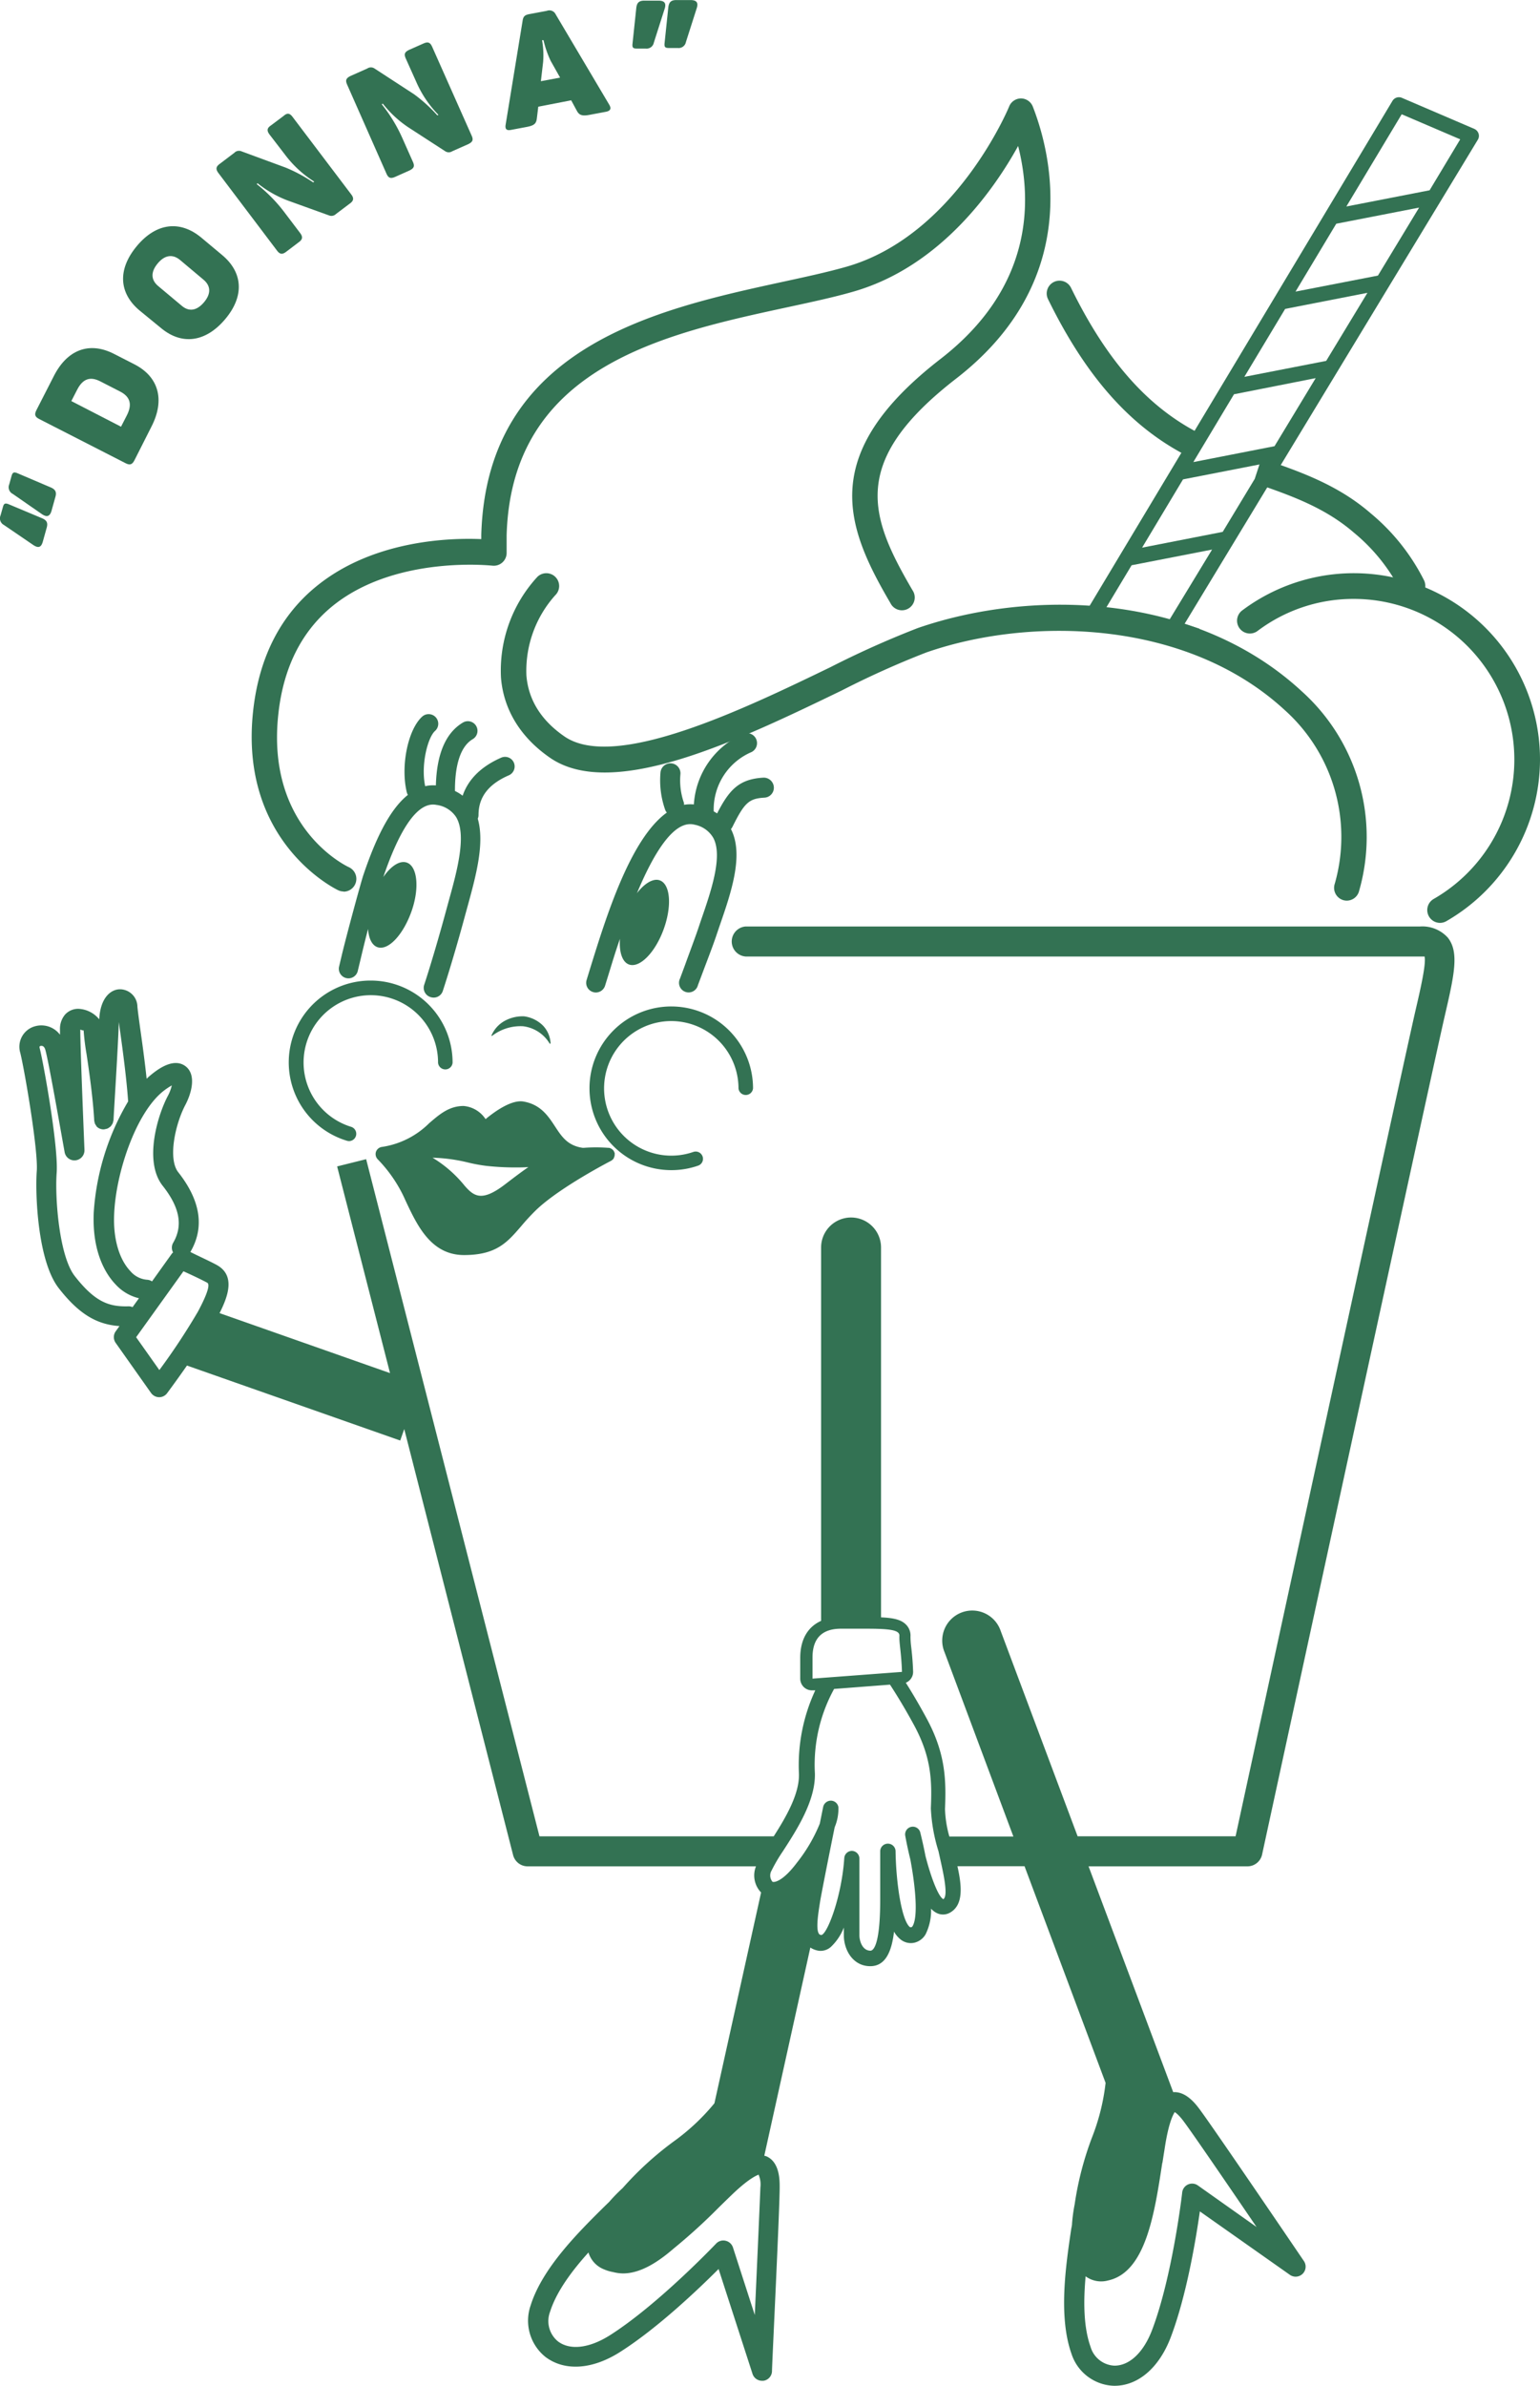 <svg xmlns="http://www.w3.org/2000/svg" viewBox="0 0 240.5 372.29">
  <defs>
    <style>
      .cls-1 {
        fill: #337253;
      }
    </style>
  </defs>
  <title>sunset-donna</title>
  <g id="Layer_2" data-name="Layer 2">
    <g id="Layer_1-2" data-name="Layer 1">
      <g>
        <path class="cls-1" d="M.08,80.43l.37-1.3c.15-.56.33-.66.86-.47l5.13,2.15c.84.33,1.08.72.85,1.54l-.6,2.15c-.27,1-.77,1-1.45.57L.62,81.92A1.17,1.17,0,0,1,.08,80.43Zm1.36-4.85.36-1.3c.16-.56.34-.66.86-.47L7.8,76c.83.33,1.08.73.85,1.54l-.6,2.15c-.27.95-.77,1-1.45.57L2,77.07A1.16,1.16,0,0,1,1.44,75.58Z"/>
        <path class="cls-1" d="M17.77,55.2,21,56.85c3.71,1.9,4.83,5.46,2.66,9.7L21,71.81c-.35.69-.71.81-1.38.47l-13.5-6.9c-.67-.34-.78-.7-.43-1.39l2.69-5.26C10.52,54.48,14,53.29,17.77,55.2Zm-5.72,5.61-.91,1.77,7.76,4,.91-1.77c.89-1.75.48-2.91-1-3.69L15.65,59.5C14.12,58.72,12.94,59.06,12.05,60.81Z"/>
        <path class="cls-1" d="M21.38,38.38c3.06-3.66,6.76-4,10-1.35l3.34,2.79c3.21,2.69,3.49,6.39.43,10s-6.77,4.06-10,1.37L21.8,48.45C18.58,45.76,18.3,42.06,21.38,38.38Zm3.25,2.72c-1.09,1.3-1.1,2.55.07,3.53l3.68,3.08c1.17,1,2.4.74,3.49-.56s1.08-2.53-.09-3.51l-3.67-3.08C26.94,39.59,25.7,39.81,24.63,41.1Z"/>
        <path class="cls-1" d="M45.69,18.24l9.15,12.08c.46.6.4,1-.19,1.43L52.46,33.4a1,1,0,0,1-1.08.21l-6.44-2.32a17.3,17.3,0,0,1-4.71-2.69l-.15.12a23.89,23.89,0,0,1,4.41,4.5l2.38,3.14c.45.6.4,1-.22,1.44L44.7,39.28c-.61.47-1,.41-1.44-.18L34.11,27c-.45-.6-.4-1,.22-1.44l2.27-1.72a1,1,0,0,1,1.11-.23l6.9,2.54a23.8,23.8,0,0,1,4.3,2.31l.16-.12a17.16,17.16,0,0,1-4.57-4.22L42.1,21c-.45-.6-.42-1,.2-1.42l2-1.5C44.86,17.59,45.24,17.64,45.69,18.24Z"/>
        <path class="cls-1" d="M67.49,7.3l6.16,13.85c.31.68.17,1-.52,1.34l-2.5,1.11a1,1,0,0,1-1.1,0l-5.74-3.72a17.1,17.1,0,0,1-4-3.7l-.18.08a24,24,0,0,1,3.27,5.39l1.6,3.6c.31.69.17,1-.53,1.35l-2.24,1c-.71.31-1.06.18-1.36-.51L54.21,13.2c-.3-.68-.17-1,.54-1.35l2.61-1.16a1,1,0,0,1,1.13,0l6.15,4A23.66,23.66,0,0,1,68.3,18l.17-.08A17.1,17.1,0,0,1,65,12.76L63.37,9.13c-.3-.69-.19-1,.52-1.35l2.26-1C66.83,6.48,67.18,6.61,67.49,7.3Z"/>
        <path class="cls-1" d="M94.63,17.44l-2.56.48c-1.24.24-1.65,0-2-.66l-.87-1.61-5.14,1-.22,1.82c-.1.78-.36,1.1-1.55,1.33l-2.5.47c-.73.14-.94-.17-.82-.85L81.61,3.27c.1-.74.38-.94,1.07-1.07l2.72-.51a1.09,1.09,0,0,1,1.38.55l8.36,14.09C95.5,16.93,95.35,17.3,94.63,17.44ZM84.88,6.27l-.23,0a13.18,13.18,0,0,1,.17,3.4l-.35,3,3-.56L86,9.5A15.64,15.64,0,0,1,84.88,6.27Z"/>
        <path class="cls-1" d="M100.82,7.58l-1.36,0c-.58,0-.73-.14-.69-.69l.59-5.56c.08-.87.39-1.22,1.24-1.23l2.22,0c1,0,1.22.44,1,1.2l-1.71,5.35A1.16,1.16,0,0,1,100.82,7.58Zm5-.09-1.35,0c-.59,0-.73-.14-.69-.7l.58-5.55c.09-.88.4-1.22,1.24-1.23l2.23,0c1,0,1.22.44,1,1.2l-1.71,5.35A1.16,1.16,0,0,1,105.85,7.49Z"/>
      </g>
      <g>
        <g>
          <g>
            <path class="cls-1" d="M92.18,151.05l-.57,1.86a1.5,1.5,0,0,0,1,1.88,1.41,1.41,0,0,0,.45.07,1.51,1.51,0,0,0,1.43-1.05l.58-1.87c.44-1.42,1-3.33,1.75-5.45-.15,2,.33,3.6,1.4,4,1.66.61,4.08-1.83,5.41-5.46s1.07-7.05-.58-7.66c-1-.38-2.39.44-3.58,2,2.55-6.1,5.76-11.54,9-10.69a4.3,4.3,0,0,1,2.93,2.07c1.53,2.88-.4,8.44-1.95,12.91L109,145c-.53,1.55-1.36,3.74-2,5.52l-.81,2.18a1.5,1.5,0,1,0,2.81,1l.81-2.15c.68-1.81,1.53-4,2.07-5.61l.46-1.36c1.82-5.24,3.88-11.18,1.81-15.22a1.5,1.5,0,0,0,.23-.33c1.88-3.79,2.58-4.43,5-4.57a1.55,1.55,0,0,0,1.47-1.65,1.58,1.58,0,0,0-1.64-1.47c-3.88.22-5.37,2-7.22,5.58-.16-.11-.35-.21-.53-.32a9.73,9.73,0,0,1,5.92-9.26,1.56,1.56,0,0,0-1.33-2.82,12.87,12.87,0,0,0-7.69,11,5.64,5.64,0,0,0-1.54.06,2.7,2.7,0,0,0,0-.28,10.59,10.59,0,0,1-.56-4.48,1.56,1.56,0,0,0-3.11-.31,13.8,13.8,0,0,0,.71,5.79,1.39,1.39,0,0,0,.28.49C98.44,130.86,94.66,143.05,92.18,151.05Z"/>
            <path class="cls-1" d="M81.7,160.13a5.64,5.64,0,0,1,4.15,2.72.06.06,0,0,0,.06,0,.08.08,0,0,0,.07-.08v0A4.29,4.29,0,0,0,84.77,160a5.14,5.14,0,0,0-2.93-1.42,5.84,5.84,0,0,0-3.08.74,4.73,4.73,0,0,0-2,2.23l0,0a.06.06,0,0,0,0,.07.08.08,0,0,0,.1,0A7.29,7.29,0,0,1,81.7,160.13Z"/>
            <path class="cls-1" d="M57.91,153a12.77,12.77,0,0,0-3.72,25,1.32,1.32,0,0,0,.33.05,1.14,1.14,0,0,0,.34-2.22,10.5,10.5,0,1,1,13.55-10,1.14,1.14,0,0,0,2.27,0A12.79,12.79,0,0,0,57.91,153Z"/>
            <path class="cls-1" d="M104.84,159.32a10.51,10.51,0,0,1,10.49,10.5,1.14,1.14,0,0,0,2.27,0,12.77,12.77,0,1,0-12.76,12.76,12.61,12.61,0,0,0,4.18-.7,1.12,1.12,0,0,0,.7-1.44,1.14,1.14,0,0,0-1.44-.7,10.5,10.5,0,1,1-3.44-20.42Z"/>
            <path class="cls-1" d="M72.4,172.57c-2.29,0-3.79,1.33-5.38,2.69a13.19,13.19,0,0,1-7.38,3.7,1.15,1.15,0,0,0-.93.77,1.17,1.17,0,0,0,.3,1.18,21.77,21.77,0,0,1,4,5.72l.46,1c1.73,3.65,3.89,8.2,9,8.2h0c5.06,0,6.76-2,8.91-4.49a33.32,33.32,0,0,1,2.4-2.59c3.74-3.55,11.56-7.58,11.64-7.62a1.59,1.59,0,0,0,.21-.15v0a1.08,1.08,0,0,0,.24-.28l0-.06a.89.89,0,0,0,.12-.4h0s0,0,0-.08a1.22,1.22,0,0,0,0-.27s0,0,0,0l-.07-.14a1,1,0,0,0-.12-.23l-.1-.11a1.66,1.66,0,0,0-.21-.16l-.13-.07a1.12,1.12,0,0,0-.26-.08.45.45,0,0,0-.11,0,25.61,25.61,0,0,0-3.82,0H91c-2.35-.34-3.27-1.73-4.33-3.35s-2.25-3.41-4.9-3.87c-1.84-.33-4.42,1.48-5.94,2.74A4.56,4.56,0,0,0,72.4,172.57Zm6.85,11.94-.43.33c-3.59,2.73-4.81,1.83-6.27.16a19.13,19.13,0,0,0-5-4.36,26.31,26.31,0,0,1,5.58.76,25.19,25.19,0,0,0,2.86.52,41.13,41.13,0,0,0,4.4.24c.74,0,1.45,0,2.13-.06C81.45,182.84,80.38,183.65,79.25,184.51Z"/>
            <path class="cls-1" d="M221.8,144.56H116.47a2.35,2.35,0,0,0,0,4.69H221.8c.38,0,.6,0,.67,0,.28,1.1-.65,5.14-1.41,8.4-1.8,7.78-24.77,113.51-28.1,128.87H168.29l-12-32a4.69,4.69,0,1,0-8.78,3.28l10.75,28.76h-10a17.56,17.56,0,0,1-.68-4.29c.19-4.5.1-8.67-2.88-14.16-1.31-2.42-2.42-4.25-3.24-5.55a1.82,1.82,0,0,0,1.14-1.74c-.06-1.74-.2-3-.3-3.85a12.49,12.49,0,0,1-.11-1.61,2.42,2.42,0,0,0-.66-1.83c-.74-.78-1.88-1.08-3.94-1.17V194.65a4.68,4.68,0,1,0-9.36,0v58.26c-2.06.92-3.23,2.86-3.26,5.68l0,3.32a1.86,1.86,0,0,0,.58,1.35,1.82,1.82,0,0,0,1.25.49H127l.32,0a27.67,27.67,0,0,0-2.55,13c.11,3.15-2.06,6.84-3.94,9.78H84.25L57.18,180.87,52.65,182l8.26,32.25-26.62-9.36c1.32-2.62,2.54-5.91-.49-7.54-1.15-.62-3-1.45-4.07-2,2.24-3.82,1.61-8-1.89-12.44-1.66-2.11-.46-7.57,1.13-10.55,1-1.93,1.66-4.64.07-5.94-2-1.6-4.75.7-5.66,1.46-.17.14-.32.29-.48.44-.29-2.74-.68-5.55-1-7.8-.22-1.6-.39-2.85-.44-3.45a2.75,2.75,0,0,0-2.66-2.71h-.06c-1.41,0-3.08,1.29-3.24,4.69a4.43,4.43,0,0,0-3.25-1.64,2.75,2.75,0,0,0-2.1.91,3.44,3.44,0,0,0-.78,2.37v.76a3.64,3.64,0,0,0-3.82-1.34,3.31,3.31,0,0,0-2.38,4.18C3.84,167,6,179.59,5.74,182.76c-.25,3.38.1,14,3.45,18.26,3.06,3.91,5.82,5.65,9.47,5.89l-.59.82a1.55,1.55,0,0,0,0,1.81l5.52,7.81a1.58,1.58,0,0,0,1.26.66h0a1.54,1.54,0,0,0,1.25-.63c.11-.15,1.49-2,3.1-4.31l33.3,11.7.63-1.79,17,66.47a2.34,2.34,0,0,0,2.27,1.76h35.66a3.82,3.82,0,0,0,.8,4.08l-7.29,32.89a33.5,33.5,0,0,1-6.42,6,50.56,50.56,0,0,0-7.92,7.24,25.87,25.87,0,0,0-2.09,2.14l-.67.65c-4.13,4.08-9.78,9.67-11.61,15.54a7.24,7.24,0,0,0,2.31,8c3,2.27,7.32,2,11.66-.76,5.86-3.71,12.31-9.87,15.39-12.95l5.3,16.36a1.56,1.56,0,0,0,1.48,1.08l.21,0a1.55,1.55,0,0,0,1.35-1.47c0-1,1.2-25.14,1.2-28.78,0-1.06,0-3.88-2.08-4.78l-.32-.09,7.19-32.48a3.32,3.32,0,0,0,1.38.51,2.42,2.42,0,0,0,1.85-.63,8.24,8.24,0,0,0,2-3v1.18c0,2.35,1.44,4.85,4.13,4.85,2.41,0,3.35-2.35,3.71-5.39a4.15,4.15,0,0,0,1,1.2,2.55,2.55,0,0,0,2.2.52,2.75,2.75,0,0,0,1.73-1.31,8.3,8.3,0,0,0,.85-4,3,3,0,0,0,.94.71,2.21,2.21,0,0,0,2.1-.13c2-1.2,1.8-4,1.08-7.2H160L172.66,325a33.59,33.59,0,0,1-2.13,8.53,49.52,49.52,0,0,0-2.7,10.41,25.72,25.72,0,0,0-.41,3c0,.3-.09.61-.14.93-.85,5.73-2,13.59.05,19.39a7.21,7.21,0,0,0,6.65,5h.07c3.71,0,7-2.84,8.8-7.61,2.46-6.49,3.92-15.28,4.53-19.6l14.06,9.9a1.56,1.56,0,0,0,2.19-2.15c-.58-.85-14.14-20.82-16.32-23.73-.59-.79-2.12-2.78-4.09-2.62L170,291.21h24.81a2.34,2.34,0,0,0,2.29-1.84c.26-1.22,26.56-122.34,28.48-130.65,1.51-6.53,2.35-10.12.52-12.42A5.36,5.36,0,0,0,221.8,144.56ZM25.37,170.36a10.39,10.39,0,0,1,1.46-1,6.49,6.49,0,0,1-.62,1.64c-1.55,2.92-3.81,10.18-.82,14,2.7,3.41,3.22,6.25,1.64,8.94a1.53,1.53,0,0,0,0,1.48c-.06.06-.12.1-.17.16l-3.12,4.36a1.53,1.53,0,0,0-.81-.26,3.81,3.81,0,0,1-2.56-1.33c-1.79-1.88-2.72-5.14-2.54-8.94C18.1,182.94,21.21,173.79,25.37,170.36ZM20,203.83c-2.94.07-5.13-.62-8.34-4.74C9.26,196,8.56,187,8.85,183s-2-16.85-2.64-19.4c-.09-.34,0-.37.14-.4s.54-.08.74.64c.52,1.9,2.16,11.24,3,15.92a1.55,1.55,0,0,0,1.7,1.29,1.57,1.57,0,0,0,1.4-1.62c0-.16-.65-15.61-.65-18.67v-.11c.22.07.47.18.52.11a35.67,35.67,0,0,0,.46,3.73c.44,2.92,1,6.92,1.19,10.27a1.42,1.42,0,0,0,.08.41.14.14,0,0,1,0,.07,1.86,1.86,0,0,0,.27.45l0,.05a1.59,1.59,0,0,0,.44.33l0,0a1.72,1.72,0,0,0,.56.15h.19a1.74,1.74,0,0,0,.22-.05,1.24,1.24,0,0,0,.33-.09.88.88,0,0,0,.23-.14,1.18,1.18,0,0,0,.25-.19.89.89,0,0,0,.16-.22,1.4,1.4,0,0,0,.16-.26,1.28,1.28,0,0,0,.07-.28,1,1,0,0,0,.06-.23c0-.45.69-11.07.83-15.29.06.46.13,1,.21,1.53.43,3.13,1,7.35,1.24,10.86a38.86,38.86,0,0,0-5.37,17.3c-.29,6.37,2,9.78,3.4,11.24a7.2,7.2,0,0,0,3.66,2.17l-1,1.39A1.48,1.48,0,0,0,20,203.83Zm4.89,9.95-3.63-5.13,7.39-10.29c1.08.49,2.68,1.23,3.68,1.77.19.1.78.42-1.42,4.53A102.64,102.64,0,0,1,24.88,213.78Zm102,48.14,0-3.31c0-3.13,1.65-4.48,4.45-4.48l.54,0c1.31,0,2.45,0,3.43,0,3.68,0,5.2.21,5.15,1.11-.06,1.15.29,2.46.4,5.63Zm-9,99.35-3.44-10.64a1.58,1.58,0,0,0-1.14-1,1.54,1.54,0,0,0-1.48.45c-.09.09-9.07,9.54-16.62,14.32-3.18,2-6.21,2.37-8.09.92a4.09,4.09,0,0,1-1.22-4.6c1-3.15,3.38-6.36,6-9.26a4.09,4.09,0,0,0,2.42,2.63,6.26,6.26,0,0,0,1.44.43,6.55,6.55,0,0,0,1.52.21c2.62,0,5.29-1.6,7.92-3.88a89.32,89.32,0,0,0,7-6.36q1.11-1.09,2.16-2.1c3-2.87,4.09-3,4.1-3.09a3.85,3.85,0,0,1,.29,2C118.67,343.42,118.22,353.66,117.87,361.27Zm29.45-64.93c-.73-.28-1.89-3.17-2.81-6.74-.32-1.68-.65-3-.8-3.63a1.2,1.2,0,0,0-2.35.51c.14.79.41,2.14.79,3.67.79,4.22,1.24,8.93.34,10.4-.08.12-.15.19-.4.15-1.3-1-2.18-6.94-2.25-11.84a1.2,1.2,0,0,0-1.2-1.19h0a1.2,1.2,0,0,0-1.2,1.2v7.57c0,7.36-1.16,7.93-1.52,7.93-1.26,0-1.73-1.5-1.73-2.44V290a1.2,1.2,0,0,0-1.16-1.2h0a1.2,1.2,0,0,0-1.2,1.12c-.39,5.84-2.54,11.64-3.54,12-.3,0-.37-.13-.41-.18-.58-.79,0-3.84.19-5.15.47-2.59,1.58-8.13,2.26-11.48a7.37,7.37,0,0,0,.58-3.15,1.21,1.21,0,0,0-1.16-1,1.24,1.24,0,0,0-1.22,1l-.52,2.57a24.78,24.78,0,0,1-3.56,6.09c-2.21,2.95-3.54,3.12-3.83,3a1.52,1.52,0,0,1-.14-1.76,25.06,25.06,0,0,1,1.76-3c2.16-3.33,5.12-7.9,5-12.16a24.56,24.56,0,0,1,3-13.17l8.73-.67c.79,1.21,2.15,3.36,3.8,6.4,2.68,5,2.76,8.63,2.58,12.9a26.42,26.42,0,0,0,1.2,6.72C147.11,291.42,148.23,295.72,147.32,296.34Zm34.19,41.15c.1-.62.19-1.23.29-1.83.06-.39.12-.78.18-1.15.69-4.11,1.46-4.87,1.43-4.94s.54.25,1.4,1.4c1.32,1.75,7.11,10.21,11.4,16.51L187.07,341a1.56,1.56,0,0,0-2.45,1.1c0,.13-1.52,13.07-4.69,21.43-1.33,3.51-3.52,5.59-5.88,5.59h0a4.07,4.07,0,0,1-3.74-2.94c-1.11-3.11-1.12-7.12-.77-11a4.09,4.09,0,0,0,3.5.65C178.9,354.56,180.29,345.49,181.51,337.49Z"/>
          </g>
          <path class="cls-1" d="M53.66,139.1a2,2,0,0,1-.82-.18c-.16-.07-15.61-7.38-13.3-28.07.94-8.4,4.35-15,10.15-19.59,8.82-7,20.6-7.35,25.47-7.14v-.66C76,54,102.66,48.24,122.12,44c3.69-.8,7.17-1.55,10.1-2.39,17-4.88,25.3-24.77,25.38-25a2,2,0,0,1,1.85-1.25h0a2,2,0,0,1,1.85,1.29c3,7.69,7.68,27.23-12,42.44-16.7,12.93-13.54,21.47-6.8,33a2,2,0,1,1-3.45,2C132,82.08,127.71,70.83,146.89,56,161.1,45,161.28,31.78,159,22.78c-3.71,6.71-12.07,18.8-25.72,22.72-3,.87-6.6,1.64-10.35,2.45-19.18,4.14-43.06,9.28-43.81,35.57v2.74a2,2,0,0,1-2.23,2c-.15,0-14.94-1.65-24.78,6.16-4.91,3.91-7.82,9.59-8.63,16.89-2,17.73,10.45,23.74,11,24a2,2,0,0,1-.84,3.82Z"/>
          <path class="cls-1" d="M224.89,144a2,2,0,0,1-1-3.73,25.07,25.07,0,0,0-12.45-46.82,24.87,24.87,0,0,0-15.05,5,2,2,0,0,1-2.4-3.2,29.07,29.07,0,0,1,46.51,23.25,29.16,29.16,0,0,1-14.62,25.23A2,2,0,0,1,224.89,144Z"/>
        </g>
        <path class="cls-1" d="M230.9,20.83a1.23,1.23,0,0,0-.66-.72l-11.32-4.85a1.18,1.18,0,0,0-1.46.48L170.13,94.58a1.27,1.27,0,0,0-.06.18c-.38,0-.77,0-1.15-.05a12.51,12.51,0,0,1-.25,1.72,52.27,52.27,0,0,1,18.29,3,11.37,11.37,0,0,1,.35-1.33q-1.14-.37-2.34-.72l45.81-75.56A1.16,1.16,0,0,0,230.9,20.83ZM182.62,96.72c-.76-.19-1.5-.39-2.3-.57A65,65,0,0,0,172.64,95l4.08-6.8,12.57-2.45Zm13.33-22-5,8.27-12.59,2.46,6.39-10.65,11.94-2.33Zm3.09-5.1L186.36,72.1l6.35-10.58L205.47,59Zm8.07-13.31-12.78,2.49,6.37-10.6,12.85-2.51ZM215.19,43,202.32,45.5l6.36-10.59,12.94-2.52Zm8.07-13.31-13,2.53,8.64-14.39,9.14,3.91Z"/>
        <path class="cls-1" d="M210.35,140.53a2,2,0,0,1-.64-.1,2,2,0,0,1-1.26-2.54,26.56,26.56,0,0,0-7.8-27.08c-15.39-14.2-39.83-14.64-56-9a140,140,0,0,0-13.2,5.93c-15.92,7.69-35.74,17.26-45.55,10.5-4.6-3.17-7.25-7.49-7.66-12.47A21.57,21.57,0,0,1,83.93,90a2,2,0,0,1,2.78,2.88,17.65,17.65,0,0,0-4.5,12.53c.31,3.8,2.31,7,5.94,9.5,7.9,5.44,28.14-4.33,41.54-10.81A147.12,147.12,0,0,1,143.32,98c17.87-6.17,43.36-5.51,60,9.89a30.54,30.54,0,0,1,8.88,31.3A2,2,0,0,1,210.35,140.53Z"/>
        <path class="cls-1" d="M80.25,119a1.5,1.5,0,0,0-2-.77c-3.59,1.58-5.28,3.8-6,5.93a6.54,6.54,0,0,0-1.2-.74c0-.05,0-.09,0-.15,0-2.87.48-6.59,2.78-7.94a1.5,1.5,0,0,0-1.53-2.59c-2.69,1.59-4.1,4.9-4.23,9.81a5.47,5.47,0,0,0-1.67.12c-.71-3.33.41-7.62,1.54-8.62a1.5,1.5,0,1,0-2-2.24c-2.23,2-3.41,7.73-2.41,11.82a1.55,1.55,0,0,0,.17.4c-3,2.38-5.21,7.32-7,12.64-.59,1.91-2.57,9.23-3.31,12.31l-.45,1.9a1.5,1.5,0,0,0,2.91.71l.46-1.91c.3-1.26.69-2.9,1.17-4.73.1,1.47.6,2.54,1.47,2.84,1.67.58,4-1.91,5.3-5.55s.94-7.08-.73-7.65c-1.09-.38-2.48.55-3.66,2.26,2.14-6.27,5-11.92,8.29-11.26a4.33,4.33,0,0,1,3.06,1.87c1.72,2.78.16,8.46-1.1,13l-.38,1.39c-1.92,7.1-3.47,11.78-3.49,11.83a1.51,1.51,0,0,0,1,1.9,1.61,1.61,0,0,0,.48.08,1.5,1.5,0,0,0,1.42-1s1.6-4.81,3.54-12l.38-1.38c1.26-4.6,2.66-9.72,1.55-13.54a1.43,1.43,0,0,0,.12-.58c0-2.77,1.54-4.79,4.7-6.17A1.51,1.51,0,0,0,80.25,119Z"/>
      </g>
      <g>
        <path class="cls-1" d="M187.46,67.7c-8.17-4.12-14.61-11.38-20.2-22.79a2,2,0,1,0-3.59,1.77c5.93,12.09,12.85,19.89,21.7,24.44Z"/>
        <path class="cls-1" d="M222.4,90.57a32.55,32.55,0,0,0-8.32-10.46c-4.61-4-9.82-6.06-15-7.87l-2,3.52c5.2,1.81,10.1,3.67,14.38,7.37a28.54,28.54,0,0,1,7.32,9.14,2,2,0,0,0,1.81,1.15,2,2,0,0,0,.85-.19A2,2,0,0,0,222.4,90.57Z"/>
      </g>
    </g>
  </g>
</svg>

